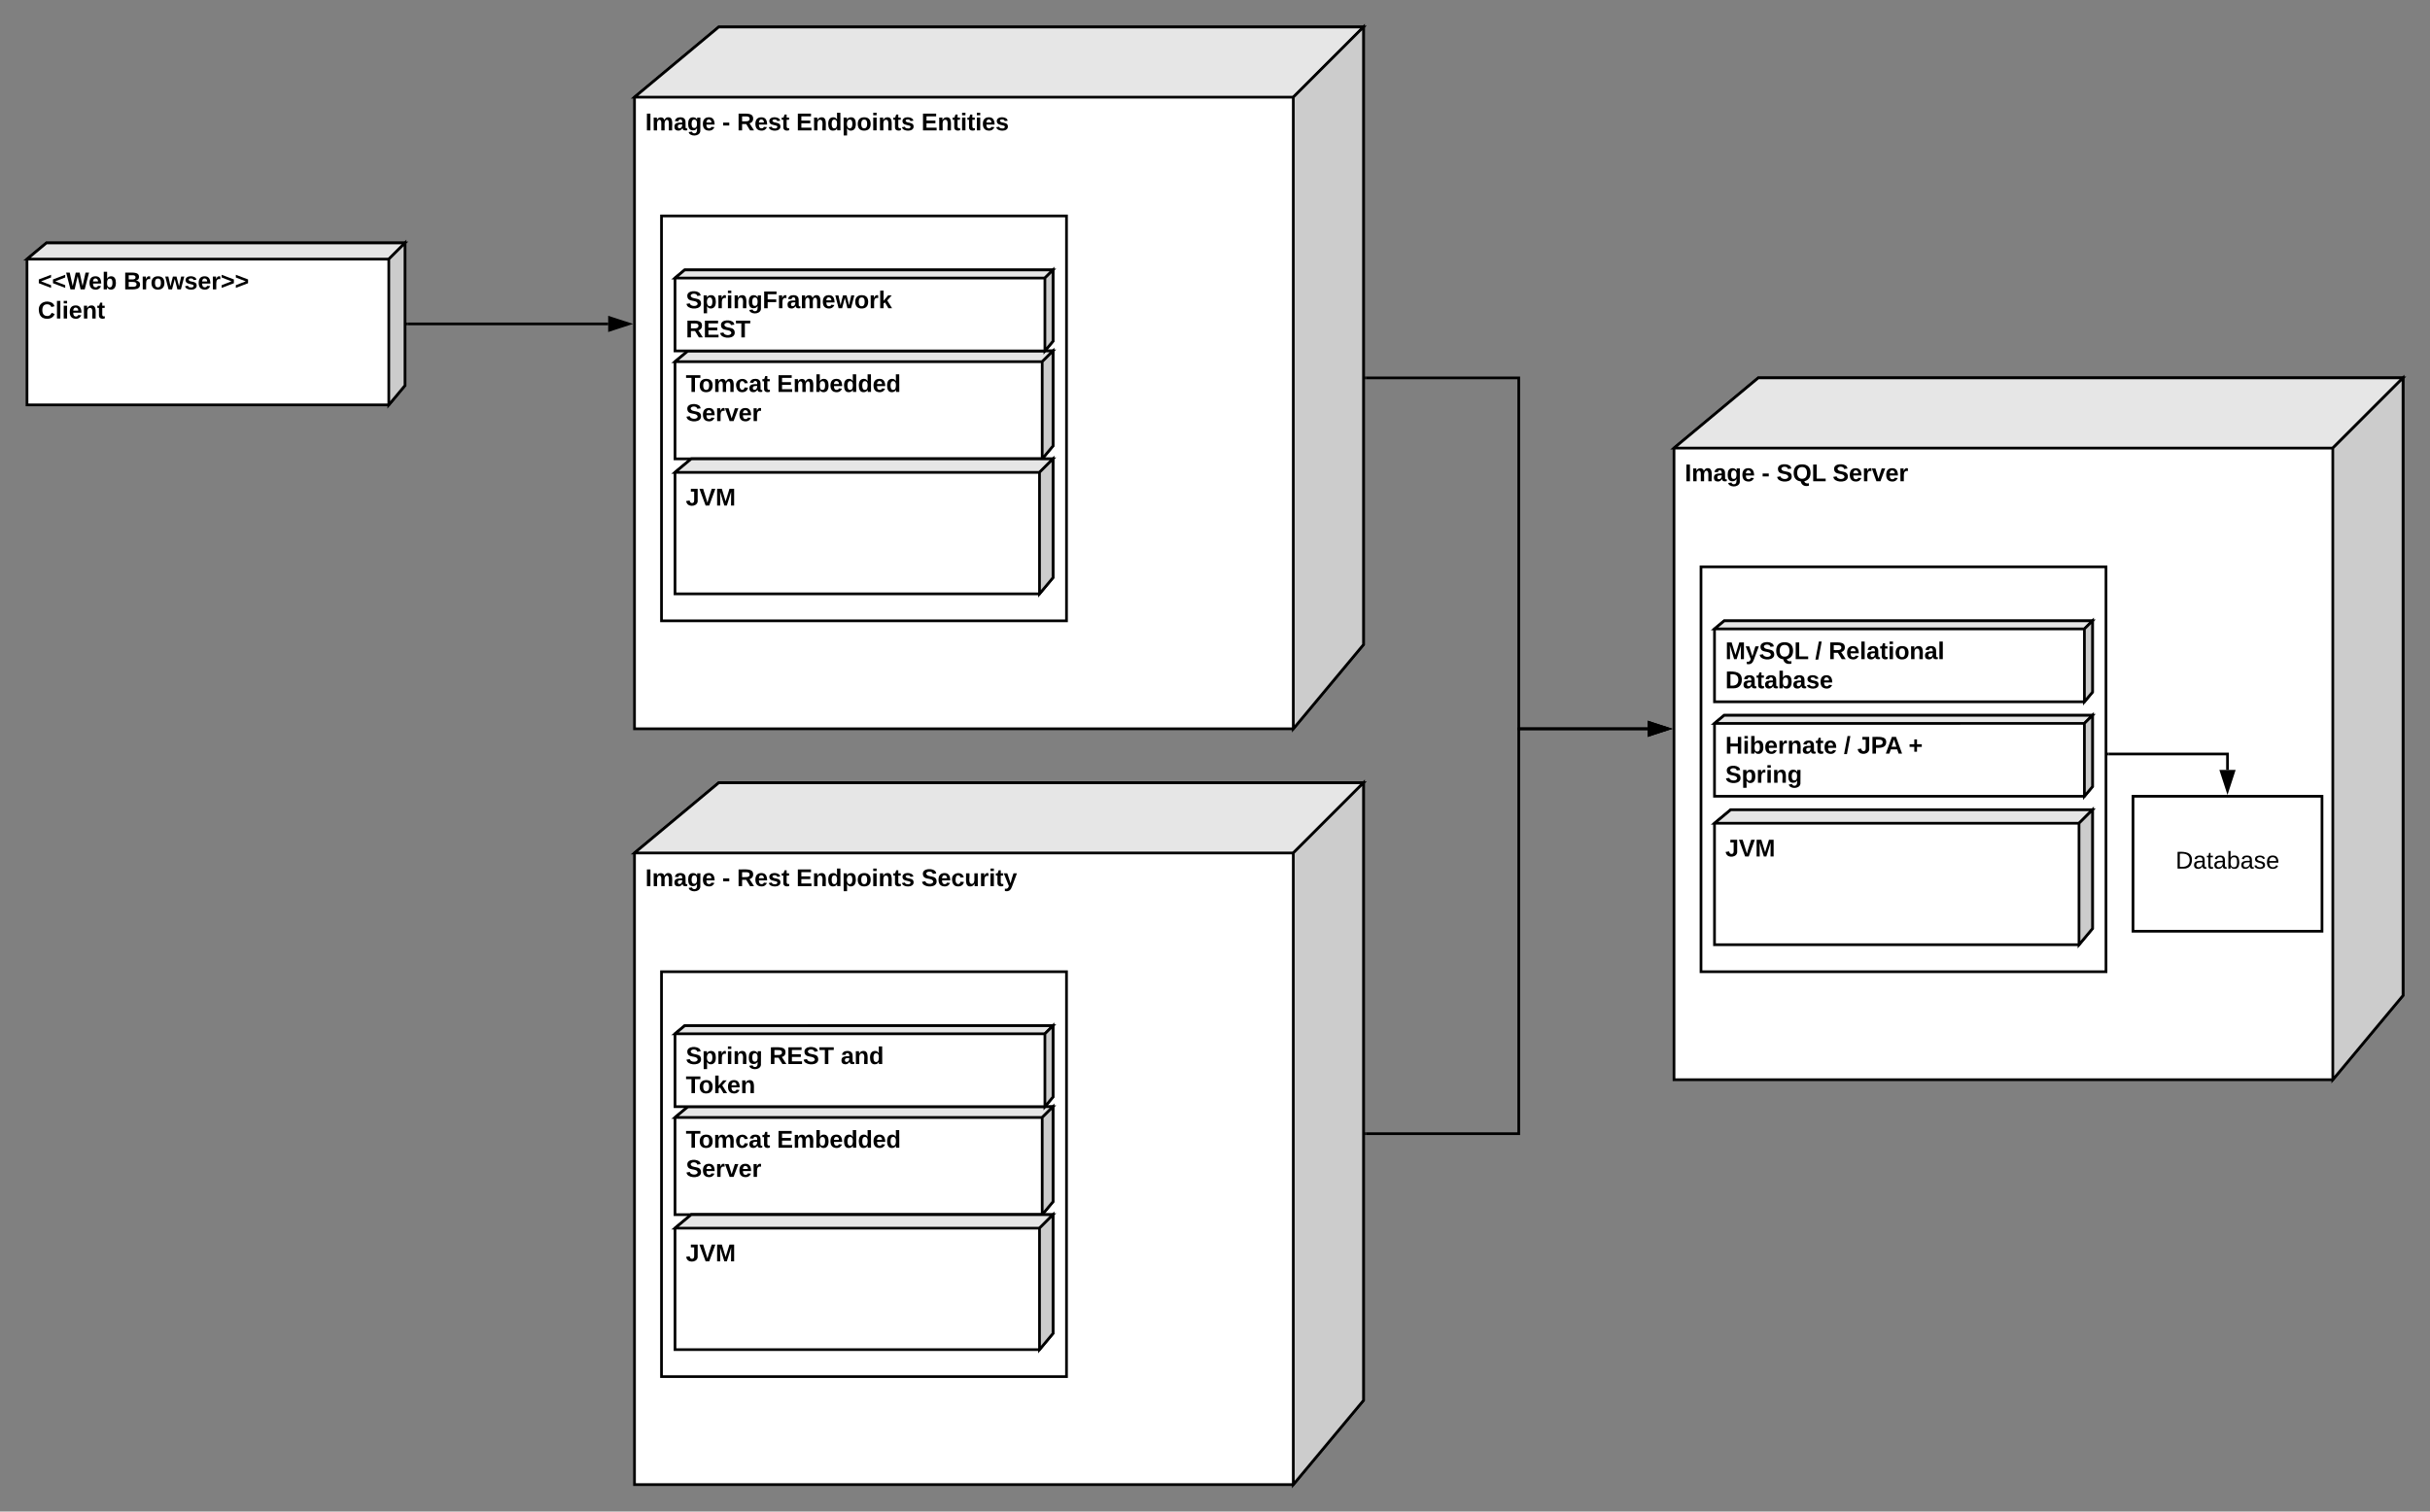 <svg xmlns="http://www.w3.org/2000/svg" xmlns:xlink="http://www.w3.org/1999/xlink" xmlns:lucid="lucid" width="1800" height="1120"><rect width="100%" height="100%" fill="#808080" stroke="none"/><g transform="translate(200 -240)" lucid:page-tab-id="0_0"><path d="M270 312l62.4-52H810v457.6L758 780H270z" stroke="#000" stroke-width="2" fill="#fff"/><path d="M270 312l62.4-52H810l-52 52z" stroke="#000" stroke-width="2" fill="#e6e6e6"/><path d="M758 312l52-52v457.6L758 780z" stroke="#000" stroke-width="2" fill="#ccc"/><use xlink:href="#a" transform="matrix(1,0,0,1,278,320) translate(0 16.6)"/><use xlink:href="#b" transform="matrix(1,0,0,1,278,320) translate(56.95 16.6)"/><use xlink:href="#c" transform="matrix(1,0,0,1,278,320) translate(67.9 16.6)"/><use xlink:href="#d" transform="matrix(1,0,0,1,278,320) translate(111.8 16.6)"/><use xlink:href="#e" transform="matrix(1,0,0,1,278,320) translate(204.5 16.6)"/><path d="M290 400h300v300H290z" stroke="#000" stroke-width="2" fill="#fff"/><use xlink:href="#f" transform="matrix(1,0,0,1,290,400) translate(124.03 155.025)"/><path d="M300 508l9.6-8H580v70.4l-8 9.6H300z" stroke="#000" stroke-width="2" fill="#fff"/><path d="M300 508l9.6-8H580l-8 8z" stroke="#000" stroke-width="2" fill="#e6e6e6"/><path d="M572 508l8-8v70.4l-8 9.6z" stroke="#000" stroke-width="2" fill="#ccc"/><use xlink:href="#g" transform="matrix(1,0,0,1,308,516) translate(0 14.4)"/><use xlink:href="#h" transform="matrix(1,0,0,1,308,516) translate(67.5 14.4)"/><use xlink:href="#i" transform="matrix(1,0,0,1,308,516) translate(0 36)"/><path d="M300 590l12-10h268v88l-10 12H300z" stroke="#000" stroke-width="2" fill="#fff"/><path d="M300 590l12-10h268l-10 10z" stroke="#000" stroke-width="2" fill="#e6e6e6"/><path d="M570 590l10-10v88l-10 12z" stroke="#000" stroke-width="2" fill="#ccc"/><use xlink:href="#j" transform="matrix(1,0,0,1,308,598) translate(0 16.6)"/><path d="M300 446l7.2-6H580v52.8l-6 7.2H300z" stroke="#000" stroke-width="2" fill="#fff"/><path d="M300 446l7.2-6H580l-6 6z" stroke="#000" stroke-width="2" fill="#e6e6e6"/><path d="M574 446l6-6v52.8l-6 7.2z" stroke="#000" stroke-width="2" fill="#ccc"/><use xlink:href="#k" transform="matrix(1,0,0,1,308,454) translate(0 14.4)"/><use xlink:href="#l" transform="matrix(1,0,0,1,308,454) translate(0 36)"/><path d="M270 872l62.4-52H810v457.6l-52 62.4H270z" stroke="#000" stroke-width="2" fill="#fff"/><path d="M270 872l62.4-52H810l-52 52z" stroke="#000" stroke-width="2" fill="#e6e6e6"/><path d="M758 872l52-52v457.6l-52 62.4z" stroke="#000" stroke-width="2" fill="#ccc"/><use xlink:href="#a" transform="matrix(1,0,0,1,278,880) translate(0 16.6)"/><use xlink:href="#b" transform="matrix(1,0,0,1,278,880) translate(56.95 16.6)"/><use xlink:href="#c" transform="matrix(1,0,0,1,278,880) translate(67.9 16.6)"/><use xlink:href="#d" transform="matrix(1,0,0,1,278,880) translate(111.8 16.6)"/><use xlink:href="#m" transform="matrix(1,0,0,1,278,880) translate(204.5 16.6)"/><path d="M290 960h300v300H290z" stroke="#000" stroke-width="2" fill="#fff"/><use xlink:href="#f" transform="matrix(1,0,0,1,290,960) translate(124.03 155.025)"/><path d="M300 1068l9.6-8H580v70.4l-8 9.6H300z" stroke="#000" stroke-width="2" fill="#fff"/><path d="M300 1068l9.6-8H580l-8 8z" stroke="#000" stroke-width="2" fill="#e6e6e6"/><path d="M572 1068l8-8v70.4l-8 9.6z" stroke="#000" stroke-width="2" fill="#ccc"/><use xlink:href="#g" transform="matrix(1,0,0,1,308,1076) translate(0 14.4)"/><use xlink:href="#h" transform="matrix(1,0,0,1,308,1076) translate(67.5 14.4)"/><use xlink:href="#i" transform="matrix(1,0,0,1,308,1076) translate(0 36)"/><path d="M300 1150l12-10h268v88l-10 12H300z" stroke="#000" stroke-width="2" fill="#fff"/><path d="M300 1150l12-10h268l-10 10z" stroke="#000" stroke-width="2" fill="#e6e6e6"/><path d="M570 1150l10-10v88l-10 12z" stroke="#000" stroke-width="2" fill="#ccc"/><use xlink:href="#j" transform="matrix(1,0,0,1,308,1158) translate(0 16.6)"/><path d="M300 1006l7.2-6H580v52.8l-6 7.2H300z" stroke="#000" stroke-width="2" fill="#fff"/><path d="M300 1006l7.2-6H580l-6 6z" stroke="#000" stroke-width="2" fill="#e6e6e6"/><path d="M574 1006l6-6v52.8l-6 7.2z" stroke="#000" stroke-width="2" fill="#ccc"/><use xlink:href="#n" transform="matrix(1,0,0,1,308,1014) translate(0 14.4)"/><use xlink:href="#o" transform="matrix(1,0,0,1,308,1014) translate(61.85 14.4)"/><use xlink:href="#p" transform="matrix(1,0,0,1,308,1014) translate(114.75 14.4)"/><use xlink:href="#q" transform="matrix(1,0,0,1,308,1014) translate(0 36)"/><path d="M-180 432l14.4-12H100v105.6L88 540h-268z" stroke="#000" stroke-width="2" fill="#fff"/><path d="M-180 432l14.4-12H100l-12 12z" stroke="#000" stroke-width="2" fill="#e6e6e6"/><path d="M88 432l12-12v105.6L88 540z" stroke="#000" stroke-width="2" fill="#ccc"/><use xlink:href="#r" transform="matrix(1,0,0,1,-172,440) translate(0 14.4)"/><use xlink:href="#s" transform="matrix(1,0,0,1,-172,440) translate(63.55 14.4)"/><use xlink:href="#t" transform="matrix(1,0,0,1,-172,440) translate(0 36)"/><path d="M102 480h148.5" stroke="#000" stroke-width="2" fill="none"/><path d="M102.03 481H101v-2h1.03z"/><path d="M265.76 480l-14.26 4.64v-9.28z" stroke="#000" stroke-width="2"/><path d="M1040 572l62.4-52H1580v457.6l-52 62.4h-488z" stroke="#000" stroke-width="2" fill="#fff"/><path d="M1040 572l62.4-52H1580l-52 52z" stroke="#000" stroke-width="2" fill="#e6e6e6"/><path d="M1528 572l52-52v457.6l-52 62.4z" stroke="#000" stroke-width="2" fill="#ccc"/><use xlink:href="#a" transform="matrix(1,0,0,1,1048,580) translate(0 16.6)"/><use xlink:href="#b" transform="matrix(1,0,0,1,1048,580) translate(56.95 16.6)"/><use xlink:href="#u" transform="matrix(1,0,0,1,1048,580) translate(67.9 16.6)"/><use xlink:href="#i" transform="matrix(1,0,0,1,1048,580) translate(109.5 16.6)"/><path d="M1060 660h300v300h-300z" stroke="#000" stroke-width="2" fill="#fff"/><use xlink:href="#f" transform="matrix(1,0,0,1,1060,660) translate(124.03 155.025)"/><path d="M1070 850l12-10h268v88l-10 12h-270z" stroke="#000" stroke-width="2" fill="#fff"/><path d="M1070 850l12-10h268l-10 10z" stroke="#000" stroke-width="2" fill="#e6e6e6"/><path d="M1340 850l10-10v88l-10 12z" stroke="#000" stroke-width="2" fill="#ccc"/><g><use xlink:href="#j" transform="matrix(1,0,0,1,1078,858) translate(0 16.6)"/></g><path d="M1070 706l7.2-6H1350v52.8l-6 7.2h-274z" stroke="#000" stroke-width="2" fill="#fff"/><path d="M1070 706l7.2-6H1350l-6 6z" stroke="#000" stroke-width="2" fill="#e6e6e6"/><path d="M1344 706l6-6v52.8l-6 7.2z" stroke="#000" stroke-width="2" fill="#ccc"/><g><use xlink:href="#v" transform="matrix(1,0,0,1,1078,714) translate(0 14.4)"/><use xlink:href="#w" transform="matrix(1,0,0,1,1078,714) translate(66.55 14.4)"/><use xlink:href="#x" transform="matrix(1,0,0,1,1078,714) translate(76.55 14.4)"/><use xlink:href="#y" transform="matrix(1,0,0,1,1078,714) translate(0 36)"/></g><path d="M1070 776l7.2-6H1350v52.8l-6 7.2h-274z" stroke="#000" stroke-width="2" fill="#fff"/><path d="M1070 776l7.2-6H1350l-6 6z" stroke="#000" stroke-width="2" fill="#e6e6e6"/><path d="M1344 776l6-6v52.8l-6 7.2z" stroke="#000" stroke-width="2" fill="#ccc"/><g><use xlink:href="#z" transform="matrix(1,0,0,1,1078,784) translate(0 14.4)"/><use xlink:href="#w" transform="matrix(1,0,0,1,1078,784) translate(87.8 14.4)"/><use xlink:href="#A" transform="matrix(1,0,0,1,1078,784) translate(97.8 14.4)"/><use xlink:href="#B" transform="matrix(1,0,0,1,1078,784) translate(135.75 14.4)"/><use xlink:href="#C" transform="matrix(1,0,0,1,1078,784) translate(0 36)"/></g><path d="M1380 830h140v100h-140z" stroke="#000" stroke-width="2" fill="#fff"/><g><use xlink:href="#D" transform="matrix(1,0,0,1,1385,835) translate(26.525 48.6)"/></g><path d="M1362 798.67h88v11.83" stroke="#000" stroke-width="2" fill="none"/><path d="M1362.03 799.67H1361v-2h1.03z"/><path d="M1450 825.76l-4.64-14.26h9.28z" stroke="#000" stroke-width="2"/><path d="M812 520h113v260h95.5" stroke="#000" stroke-width="2" fill="none"/><path d="M812.03 521H811v-2h1.03z"/><path d="M1035.76 780l-14.26 4.64v-9.28z" stroke="#000" stroke-width="2"/><path d="M812 1080h113V780h95.5" stroke="#000" stroke-width="2" fill="none"/><path d="M812.03 1081H811v-2h1.03z"/><path d="M1035.76 780l-14.26 4.64v-9.28z" stroke="#000" stroke-width="2"/><defs><path d="M24 0v-248h52V0H24" id="E"/><path d="M220-157c-53 9-28 100-34 157h-49v-107c1-27-5-49-29-50C55-147 81-57 75 0H25l-1-190h47c2 12-1 28 3 38 10-53 101-56 108 0 13-22 24-43 59-42 82 1 51 116 57 194h-49v-107c-1-25-5-48-29-50" id="F"/><path d="M133-34C117-15 103 5 69 4 32 3 11-16 11-54c-1-60 55-63 116-61 1-26-3-47-28-47-18 1-26 9-28 27l-52-2c7-38 36-58 82-57s74 22 75 68l1 82c-1 14 12 18 25 15v27c-30 8-71 5-69-32zm-48 3c29 0 43-24 42-57-32 0-66-3-65 30 0 17 8 27 23 27" id="G"/><path d="M195-6C206 82 75 100 31 46c-4-6-6-13-8-21l49-6c3 16 16 24 34 25 40 0 42-37 40-79-11 22-30 35-61 35-53 0-70-43-70-97 0-56 18-96 73-97 30 0 46 14 59 34l2-30h47zm-90-29c32 0 41-27 41-63 0-35-9-62-40-62-32 0-39 29-40 63 0 36 9 62 39 62" id="H"/><path d="M185-48c-13 30-37 53-82 52C43 2 14-33 14-96s30-98 90-98c62 0 83 45 84 108H66c0 31 8 55 39 56 18 0 30-7 34-22zm-45-69c5-46-57-63-70-21-2 6-4 13-4 21h74" id="I"/><g id="a"><use transform="matrix(0.05,0,0,0.05,0,0)" xlink:href="#E"/><use transform="matrix(0.05,0,0,0.05,5,0)" xlink:href="#F"/><use transform="matrix(0.05,0,0,0.05,21,0)" xlink:href="#G"/><use transform="matrix(0.05,0,0,0.05,31,0)" xlink:href="#H"/><use transform="matrix(0.05,0,0,0.05,41.95,0)" xlink:href="#I"/></g><path d="M14-72v-43h91v43H14" id="J"/><use transform="matrix(0.05,0,0,0.05,0,0)" xlink:href="#J" id="b"/><path d="M240-174c0 40-23 61-54 70L253 0h-59l-57-94H76V0H24v-248c93 4 217-23 216 74zM76-134c48-2 112 12 112-38 0-48-66-32-112-35v73" id="K"/><path d="M137-138c1-29-70-34-71-4 15 46 118 7 119 86 1 83-164 76-172 9l43-7c4 19 20 25 44 25 33 8 57-30 24-41C81-84 22-81 20-136c-2-80 154-74 161-7" id="L"/><path d="M115-3C79 11 28 4 28-45v-112H4v-33h27l15-45h31v45h36v33H77v99c-1 23 16 31 38 25v30" id="M"/><g id="c"><use transform="matrix(0.05,0,0,0.05,0,0)" xlink:href="#K"/><use transform="matrix(0.05,0,0,0.05,12.95,0)" xlink:href="#I"/><use transform="matrix(0.05,0,0,0.05,22.95,0)" xlink:href="#L"/><use transform="matrix(0.05,0,0,0.05,32.95,0)" xlink:href="#M"/></g><path d="M24 0v-248h195v40H76v63h132v40H76v65h150V0H24" id="N"/><path d="M135-194c87-1 58 113 63 194h-50c-7-57 23-157-34-157-59 0-34 97-39 157H25l-1-190h47c2 12-1 28 3 38 12-26 28-41 61-42" id="O"/><path d="M88-194c31-1 46 15 58 34l-1-101h50l1 261h-48c-2-10 0-23-3-31C134-8 116 4 84 4 32 4 16-41 15-95c0-56 19-97 73-99zm17 164c33 0 40-30 41-66 1-37-9-64-41-64s-38 30-39 65c0 43 13 65 39 65" id="P"/><path d="M135-194c53 0 70 44 70 98 0 56-19 98-73 100-31 1-45-17-59-34 3 33 2 69 2 105H25l-1-265h48c2 10 0 23 3 31 11-24 29-35 60-35zM114-30c33 0 39-31 40-66 0-38-9-64-40-64-56 0-55 130 0 130" id="Q"/><path d="M110-194c64 0 96 36 96 99 0 64-35 99-97 99-61 0-95-36-95-99 0-62 34-99 96-99zm-1 164c35 0 45-28 45-65 0-40-10-65-43-65-34 0-45 26-45 65 0 36 10 65 43 65" id="R"/><path d="M25-224v-37h50v37H25zM25 0v-190h50V0H25" id="S"/><g id="d"><use transform="matrix(0.05,0,0,0.05,0,0)" xlink:href="#N"/><use transform="matrix(0.05,0,0,0.05,12,0)" xlink:href="#O"/><use transform="matrix(0.05,0,0,0.05,22.95,0)" xlink:href="#P"/><use transform="matrix(0.05,0,0,0.05,33.9,0)" xlink:href="#Q"/><use transform="matrix(0.05,0,0,0.05,44.85,0)" xlink:href="#R"/><use transform="matrix(0.05,0,0,0.05,55.8,0)" xlink:href="#S"/><use transform="matrix(0.05,0,0,0.05,60.8,0)" xlink:href="#O"/><use transform="matrix(0.05,0,0,0.05,71.75,0)" xlink:href="#M"/><use transform="matrix(0.05,0,0,0.05,77.7,0)" xlink:href="#L"/></g><g id="e"><use transform="matrix(0.05,0,0,0.05,0,0)" xlink:href="#N"/><use transform="matrix(0.05,0,0,0.05,12,0)" xlink:href="#O"/><use transform="matrix(0.05,0,0,0.05,22.95,0)" xlink:href="#M"/><use transform="matrix(0.05,0,0,0.05,28.9,0)" xlink:href="#S"/><use transform="matrix(0.05,0,0,0.05,33.9,0)" xlink:href="#M"/><use transform="matrix(0.05,0,0,0.05,39.85,0)" xlink:href="#S"/><use transform="matrix(0.05,0,0,0.05,44.85,0)" xlink:href="#I"/><use transform="matrix(0.05,0,0,0.05,54.85,0)" xlink:href="#L"/></g><path d="M140-251c81 0 123 46 123 126C263-46 219 4 140 4 59 4 17-45 17-125s42-126 123-126zm0 227c63 0 89-41 89-101s-29-99-89-99c-61 0-89 39-89 99S79-25 140-24" id="T"/><path d="M115-194c53 0 69 39 70 98 0 66-23 100-70 100C84 3 66-7 56-30L54 0H23l1-261h32v101c10-23 28-34 59-34zm-8 174c40 0 45-34 45-75 0-40-5-75-45-74-42 0-51 32-51 76 0 43 10 73 51 73" id="U"/><path d="M24-231v-30h32v30H24zM-9 49c24 4 33-6 33-30v-209h32V24c2 40-23 58-65 49V49" id="V"/><path d="M100-194c63 0 86 42 84 106H49c0 40 14 67 53 68 26 1 43-12 49-29l28 8c-11 28-37 45-77 45C44 4 14-33 15-96c1-61 26-98 85-98zm52 81c6-60-76-77-97-28-3 7-6 17-6 28h103" id="W"/><path d="M96-169c-40 0-48 33-48 73s9 75 48 75c24 0 41-14 43-38l32 2c-6 37-31 61-74 61-59 0-76-41-82-99-10-93 101-131 147-64 4 7 5 14 7 22l-32 3c-4-21-16-35-41-35" id="X"/><path d="M59-47c-2 24 18 29 38 22v24C64 9 27 4 27-40v-127H5v-23h24l9-43h21v43h35v23H59v120" id="Y"/><g id="f"><use transform="matrix(0.05,0,0,0.05,0,0)" xlink:href="#T"/><use transform="matrix(0.05,0,0,0.05,14,0)" xlink:href="#U"/><use transform="matrix(0.05,0,0,0.05,24,0)" xlink:href="#V"/><use transform="matrix(0.05,0,0,0.05,27.95,0)" xlink:href="#W"/><use transform="matrix(0.05,0,0,0.05,37.95,0)" xlink:href="#X"/><use transform="matrix(0.05,0,0,0.05,46.95,0)" xlink:href="#Y"/></g><path d="M136-208V0H84v-208H4v-40h212v40h-80" id="Z"/><path d="M190-63c-7 42-38 67-86 67-59 0-84-38-90-98-12-110 154-137 174-36l-49 2c-2-19-15-32-35-32-30 0-35 28-38 64-6 74 65 87 74 30" id="aa"/><g id="g"><use transform="matrix(0.05,0,0,0.05,0,0)" xlink:href="#Z"/><use transform="matrix(0.05,0,0,0.05,9.6,0)" xlink:href="#R"/><use transform="matrix(0.05,0,0,0.05,20.55,0)" xlink:href="#F"/><use transform="matrix(0.05,0,0,0.05,36.55,0)" xlink:href="#aa"/><use transform="matrix(0.05,0,0,0.05,46.55,0)" xlink:href="#G"/><use transform="matrix(0.05,0,0,0.05,56.55,0)" xlink:href="#M"/></g><path d="M135-194c52 0 70 43 70 98 0 56-19 99-73 100-30 1-46-15-58-35L72 0H24l1-261h50v104c11-23 29-37 60-37zM114-30c31 0 40-27 40-66 0-37-7-63-39-63s-41 28-41 65c0 36 8 64 40 64" id="ab"/><g id="h"><use transform="matrix(0.05,0,0,0.05,0,0)" xlink:href="#N"/><use transform="matrix(0.05,0,0,0.05,12,0)" xlink:href="#F"/><use transform="matrix(0.05,0,0,0.05,28,0)" xlink:href="#ab"/><use transform="matrix(0.05,0,0,0.05,38.95,0)" xlink:href="#I"/><use transform="matrix(0.05,0,0,0.05,48.95,0)" xlink:href="#P"/><use transform="matrix(0.05,0,0,0.05,59.9,0)" xlink:href="#P"/><use transform="matrix(0.05,0,0,0.05,70.85,0)" xlink:href="#I"/><use transform="matrix(0.05,0,0,0.05,80.85,0)" xlink:href="#P"/></g><path d="M169-182c-1-43-94-46-97-3 18 66 151 10 154 114 3 95-165 93-204 36-6-8-10-19-12-30l50-8c3 46 112 56 116 5-17-69-150-10-154-114-4-87 153-88 188-35 5 8 8 18 10 28" id="ac"/><path d="M135-150c-39-12-60 13-60 57V0H25l-1-190h47c2 13-1 29 3 40 6-28 27-53 61-41v41" id="ad"/><path d="M128 0H69L1-190h53L99-40l48-150h52" id="ae"/><g id="i"><use transform="matrix(0.05,0,0,0.05,0,0)" xlink:href="#ac"/><use transform="matrix(0.05,0,0,0.05,12,0)" xlink:href="#I"/><use transform="matrix(0.05,0,0,0.05,22,0)" xlink:href="#ad"/><use transform="matrix(0.05,0,0,0.05,29,0)" xlink:href="#ae"/><use transform="matrix(0.05,0,0,0.05,39,0)" xlink:href="#I"/><use transform="matrix(0.05,0,0,0.05,49,0)" xlink:href="#ad"/></g><path d="M176-78C186 10 51 31 16-35c-5-9-9-19-11-32l52-8c4 21 12 37 35 38 23 0 32-16 32-40v-130H75v-41h101v170" id="af"/><path d="M147 0H94L2-248h55l64 206c17-72 42-137 63-206h54" id="ag"/><path d="M230 0l2-204L168 0h-37L68-204 70 0H24v-248h70l56 185 57-185h69V0h-46" id="ah"/><g id="j"><use transform="matrix(0.05,0,0,0.05,0,0)" xlink:href="#af"/><use transform="matrix(0.05,0,0,0.05,10,0)" xlink:href="#ag"/><use transform="matrix(0.05,0,0,0.05,22,0)" xlink:href="#ah"/></g><path d="M76-208v77h127v40H76V0H24v-248h183v40H76" id="ai"/><path d="M231 0h-52l-39-155L100 0H48L-1-190h46L77-45c9-52 24-97 36-145h53l37 145 32-145h46" id="aj"/><path d="M147 0L96-86 75-71V0H25v-261h50v150l67-79h53l-66 74L201 0h-54" id="ak"/><g id="k"><use transform="matrix(0.05,0,0,0.05,0,0)" xlink:href="#ac"/><use transform="matrix(0.05,0,0,0.05,12,0)" xlink:href="#Q"/><use transform="matrix(0.05,0,0,0.05,22.95,0)" xlink:href="#ad"/><use transform="matrix(0.05,0,0,0.05,29.95,0)" xlink:href="#S"/><use transform="matrix(0.05,0,0,0.05,34.95,0)" xlink:href="#O"/><use transform="matrix(0.05,0,0,0.05,45.9,0)" xlink:href="#H"/><use transform="matrix(0.05,0,0,0.05,56.85,0)" xlink:href="#ai"/><use transform="matrix(0.05,0,0,0.05,67.8,0)" xlink:href="#ad"/><use transform="matrix(0.05,0,0,0.05,74.8,0)" xlink:href="#G"/><use transform="matrix(0.05,0,0,0.05,84.8,0)" xlink:href="#F"/><use transform="matrix(0.05,0,0,0.05,100.8,0)" xlink:href="#I"/><use transform="matrix(0.05,0,0,0.05,110.8,0)" xlink:href="#aj"/><use transform="matrix(0.05,0,0,0.05,124.8,0)" xlink:href="#R"/><use transform="matrix(0.05,0,0,0.05,135.75,0)" xlink:href="#ad"/><use transform="matrix(0.05,0,0,0.05,142.75,0)" xlink:href="#ak"/></g><g id="l"><use transform="matrix(0.05,0,0,0.05,0,0)" xlink:href="#K"/><use transform="matrix(0.05,0,0,0.05,12.95,0)" xlink:href="#N"/><use transform="matrix(0.05,0,0,0.05,24.95,0)" xlink:href="#ac"/><use transform="matrix(0.05,0,0,0.05,36.95,0)" xlink:href="#Z"/></g><path d="M85 4C-2 5 27-109 22-190h50c7 57-23 150 33 157 60-5 35-97 40-157h50l1 190h-47c-2-12 1-28-3-38-12 25-28 42-61 42" id="al"/><path d="M123 10C108 53 80 86 19 72V37c35 8 53-11 59-39L3-190h52l48 148c12-52 28-100 44-148h51" id="am"/><g id="m"><use transform="matrix(0.05,0,0,0.05,0,0)" xlink:href="#ac"/><use transform="matrix(0.05,0,0,0.05,12,0)" xlink:href="#I"/><use transform="matrix(0.05,0,0,0.05,22,0)" xlink:href="#aa"/><use transform="matrix(0.05,0,0,0.05,32,0)" xlink:href="#al"/><use transform="matrix(0.05,0,0,0.05,42.95,0)" xlink:href="#ad"/><use transform="matrix(0.05,0,0,0.05,49.95,0)" xlink:href="#S"/><use transform="matrix(0.05,0,0,0.05,54.95,0)" xlink:href="#M"/><use transform="matrix(0.05,0,0,0.05,60.9,0)" xlink:href="#am"/></g><g id="n"><use transform="matrix(0.05,0,0,0.05,0,0)" xlink:href="#ac"/><use transform="matrix(0.05,0,0,0.05,12,0)" xlink:href="#Q"/><use transform="matrix(0.05,0,0,0.05,22.95,0)" xlink:href="#ad"/><use transform="matrix(0.05,0,0,0.05,29.95,0)" xlink:href="#S"/><use transform="matrix(0.05,0,0,0.05,34.95,0)" xlink:href="#O"/><use transform="matrix(0.05,0,0,0.05,45.9,0)" xlink:href="#H"/></g><g id="o"><use transform="matrix(0.05,0,0,0.05,0,0)" xlink:href="#K"/><use transform="matrix(0.05,0,0,0.05,12.95,0)" xlink:href="#N"/><use transform="matrix(0.05,0,0,0.05,24.95,0)" xlink:href="#ac"/><use transform="matrix(0.05,0,0,0.05,36.95,0)" xlink:href="#Z"/></g><g id="p"><use transform="matrix(0.05,0,0,0.05,0,0)" xlink:href="#G"/><use transform="matrix(0.05,0,0,0.05,10,0)" xlink:href="#O"/><use transform="matrix(0.05,0,0,0.05,20.95,0)" xlink:href="#P"/></g><g id="q"><use transform="matrix(0.05,0,0,0.05,0,0)" xlink:href="#Z"/><use transform="matrix(0.05,0,0,0.05,9.6,0)" xlink:href="#R"/><use transform="matrix(0.05,0,0,0.05,20.55,0)" xlink:href="#ak"/><use transform="matrix(0.05,0,0,0.05,30.55,0)" xlink:href="#I"/><use transform="matrix(0.05,0,0,0.05,40.55,0)" xlink:href="#O"/></g><path d="M15-91v-56l181-69v40L49-119l147 57v40" id="an"/><path d="M275 0h-61l-44-196L126 0H64L0-248h53L97-49l45-199h58l43 199 44-199h52" id="ao"/><g id="r"><use transform="matrix(0.05,0,0,0.05,0,0)" xlink:href="#an"/><use transform="matrix(0.05,0,0,0.05,10.5,0)" xlink:href="#an"/><use transform="matrix(0.05,0,0,0.05,21,0)" xlink:href="#ao"/><use transform="matrix(0.05,0,0,0.05,37.6,0)" xlink:href="#I"/><use transform="matrix(0.05,0,0,0.05,47.6,0)" xlink:href="#ab"/></g><path d="M182-130c37 4 62 22 62 59C244 23 116-4 24 0v-248c84 5 203-23 205 63 0 31-19 50-47 55zM76-148c40-3 101 13 101-30 0-44-60-28-101-31v61zm0 110c48-3 116 14 116-37 0-48-69-32-116-35v72" id="ap"/><path d="M15-22v-40l146-57-146-57v-40l181 69v56" id="aq"/><g id="s"><use transform="matrix(0.05,0,0,0.05,0,0)" xlink:href="#ap"/><use transform="matrix(0.05,0,0,0.05,12.95,0)" xlink:href="#ad"/><use transform="matrix(0.05,0,0,0.05,19.95,0)" xlink:href="#R"/><use transform="matrix(0.05,0,0,0.05,30.9,0)" xlink:href="#aj"/><use transform="matrix(0.05,0,0,0.05,44.9,0)" xlink:href="#L"/><use transform="matrix(0.05,0,0,0.05,54.9,0)" xlink:href="#I"/><use transform="matrix(0.05,0,0,0.05,64.9,0)" xlink:href="#ad"/><use transform="matrix(0.05,0,0,0.05,71.9,0)" xlink:href="#aq"/><use transform="matrix(0.05,0,0,0.05,82.4,0)" xlink:href="#aq"/></g><path d="M67-125c0 53 21 87 73 88 37 1 54-22 65-47l45 17C233-25 199 4 140 4 58 4 20-42 15-125 8-235 124-281 211-232c18 10 29 29 36 50l-46 12c-8-25-30-41-62-41-52 0-71 34-72 86" id="ar"/><path d="M25 0v-261h50V0H25" id="as"/><g id="t"><use transform="matrix(0.05,0,0,0.05,0,0)" xlink:href="#ar"/><use transform="matrix(0.05,0,0,0.05,12.95,0)" xlink:href="#as"/><use transform="matrix(0.05,0,0,0.05,17.95,0)" xlink:href="#S"/><use transform="matrix(0.05,0,0,0.05,22.95,0)" xlink:href="#I"/><use transform="matrix(0.05,0,0,0.05,32.95,0)" xlink:href="#O"/><use transform="matrix(0.05,0,0,0.05,43.9,0)" xlink:href="#M"/></g><path d="M140-251c80 0 125 45 125 126 0 70-33 111-92 124 6 28 34 38 68 31l-1 36C177 83 129 55 120 2 51-6 15-50 15-125c0-81 44-126 125-126zm-1 214c52 0 73-35 73-88 0-50-21-86-72-86-52 0-73 35-73 86s22 88 72 88" id="at"/><path d="M24 0v-248h52v208h133V0H24" id="au"/><g id="u"><use transform="matrix(0.05,0,0,0.05,0,0)" xlink:href="#ac"/><use transform="matrix(0.05,0,0,0.05,12,0)" xlink:href="#at"/><use transform="matrix(0.05,0,0,0.05,26,0)" xlink:href="#au"/></g><g id="v"><use transform="matrix(0.05,0,0,0.05,0,0)" xlink:href="#ah"/><use transform="matrix(0.05,0,0,0.05,14.95,0)" xlink:href="#am"/><use transform="matrix(0.05,0,0,0.05,24.95,0)" xlink:href="#ac"/><use transform="matrix(0.05,0,0,0.05,36.95,0)" xlink:href="#at"/><use transform="matrix(0.05,0,0,0.05,50.95,0)" xlink:href="#au"/></g><path d="M4 7l51-268h42L46 7H4" id="av"/><use transform="matrix(0.05,0,0,0.05,0,0)" xlink:href="#av" id="w"/><g id="x"><use transform="matrix(0.05,0,0,0.05,0,0)" xlink:href="#K"/><use transform="matrix(0.05,0,0,0.05,12.95,0)" xlink:href="#I"/><use transform="matrix(0.05,0,0,0.05,22.95,0)" xlink:href="#as"/><use transform="matrix(0.05,0,0,0.05,27.95,0)" xlink:href="#G"/><use transform="matrix(0.05,0,0,0.05,37.95,0)" xlink:href="#M"/><use transform="matrix(0.05,0,0,0.05,43.9,0)" xlink:href="#S"/><use transform="matrix(0.05,0,0,0.05,48.9,0)" xlink:href="#R"/><use transform="matrix(0.05,0,0,0.05,59.85,0)" xlink:href="#O"/><use transform="matrix(0.05,0,0,0.05,70.8,0)" xlink:href="#G"/><use transform="matrix(0.05,0,0,0.05,80.8,0)" xlink:href="#as"/></g><path d="M24-248c120-7 223 5 221 122C244-46 201 0 124 0H24v-248zM76-40c74 7 117-18 117-86 0-67-45-88-117-82v168" id="aw"/><g id="y"><use transform="matrix(0.05,0,0,0.05,0,0)" xlink:href="#aw"/><use transform="matrix(0.05,0,0,0.05,12.95,0)" xlink:href="#G"/><use transform="matrix(0.05,0,0,0.05,22.95,0)" xlink:href="#M"/><use transform="matrix(0.05,0,0,0.05,28.9,0)" xlink:href="#G"/><use transform="matrix(0.05,0,0,0.05,38.9,0)" xlink:href="#ab"/><use transform="matrix(0.05,0,0,0.05,49.85,0)" xlink:href="#G"/><use transform="matrix(0.05,0,0,0.05,59.85,0)" xlink:href="#L"/><use transform="matrix(0.05,0,0,0.05,69.85,0)" xlink:href="#I"/></g><path d="M186 0v-106H76V0H24v-248h52v99h110v-99h50V0h-50" id="ax"/><g id="z"><use transform="matrix(0.05,0,0,0.05,0,0)" xlink:href="#ax"/><use transform="matrix(0.05,0,0,0.05,12.95,0)" xlink:href="#S"/><use transform="matrix(0.05,0,0,0.05,17.95,0)" xlink:href="#ab"/><use transform="matrix(0.05,0,0,0.05,28.9,0)" xlink:href="#I"/><use transform="matrix(0.05,0,0,0.05,38.9,0)" xlink:href="#ad"/><use transform="matrix(0.05,0,0,0.05,45.9,0)" xlink:href="#O"/><use transform="matrix(0.05,0,0,0.05,56.85,0)" xlink:href="#G"/><use transform="matrix(0.05,0,0,0.05,66.85,0)" xlink:href="#M"/><use transform="matrix(0.05,0,0,0.05,72.8,0)" xlink:href="#I"/></g><path d="M24-248c93 1 206-16 204 79-1 75-69 88-152 82V0H24v-248zm52 121c47 0 100 7 100-41 0-47-54-39-100-39v80" id="ay"/><path d="M199 0l-22-63H83L61 0H9l90-248h61L250 0h-51zm-33-102l-36-108c-10 38-24 72-36 108h72" id="az"/><g id="A"><use transform="matrix(0.05,0,0,0.05,0,0)" xlink:href="#af"/><use transform="matrix(0.05,0,0,0.05,10,0)" xlink:href="#ay"/><use transform="matrix(0.05,0,0,0.05,20.65,0)" xlink:href="#az"/></g><path d="M125-100v72H85v-72H15v-39h70v-72h40v72h71v39h-71" id="aA"/><use transform="matrix(0.05,0,0,0.05,0,0)" xlink:href="#aA" id="B"/><g id="C"><use transform="matrix(0.05,0,0,0.05,0,0)" xlink:href="#ac"/><use transform="matrix(0.05,0,0,0.05,12,0)" xlink:href="#Q"/><use transform="matrix(0.05,0,0,0.05,22.95,0)" xlink:href="#ad"/><use transform="matrix(0.05,0,0,0.05,29.95,0)" xlink:href="#S"/><use transform="matrix(0.05,0,0,0.05,34.95,0)" xlink:href="#O"/><use transform="matrix(0.05,0,0,0.05,45.9,0)" xlink:href="#H"/></g><path d="M30-248c118-7 216 8 213 122C240-48 200 0 122 0H30v-248zM63-27c89 8 146-16 146-99s-60-101-146-95v194" id="aB"/><path d="M141-36C126-15 110 5 73 4 37 3 15-17 15-53c-1-64 63-63 125-63 3-35-9-54-41-54-24 1-41 7-42 31l-33-3c5-37 33-52 76-52 45 0 72 20 72 64v82c-1 20 7 32 28 27v20c-31 9-61-2-59-35zM48-53c0 20 12 33 32 33 41-3 63-29 60-74-43 2-92-5-92 41" id="aC"/><path d="M135-143c-3-34-86-38-87 0 15 53 115 12 119 90S17 21 10-45l28-5c4 36 97 45 98 0-10-56-113-15-118-90-4-57 82-63 122-42 12 7 21 19 24 35" id="aD"/><g id="D"><use transform="matrix(0.05,0,0,0.05,0,0)" xlink:href="#aB"/><use transform="matrix(0.05,0,0,0.05,12.95,0)" xlink:href="#aC"/><use transform="matrix(0.05,0,0,0.05,22.95,0)" xlink:href="#Y"/><use transform="matrix(0.05,0,0,0.05,27.95,0)" xlink:href="#aC"/><use transform="matrix(0.05,0,0,0.05,37.95,0)" xlink:href="#U"/><use transform="matrix(0.05,0,0,0.05,47.95,0)" xlink:href="#aC"/><use transform="matrix(0.05,0,0,0.05,57.95,0)" xlink:href="#aD"/><use transform="matrix(0.05,0,0,0.05,66.95,0)" xlink:href="#W"/></g></defs></g></svg>